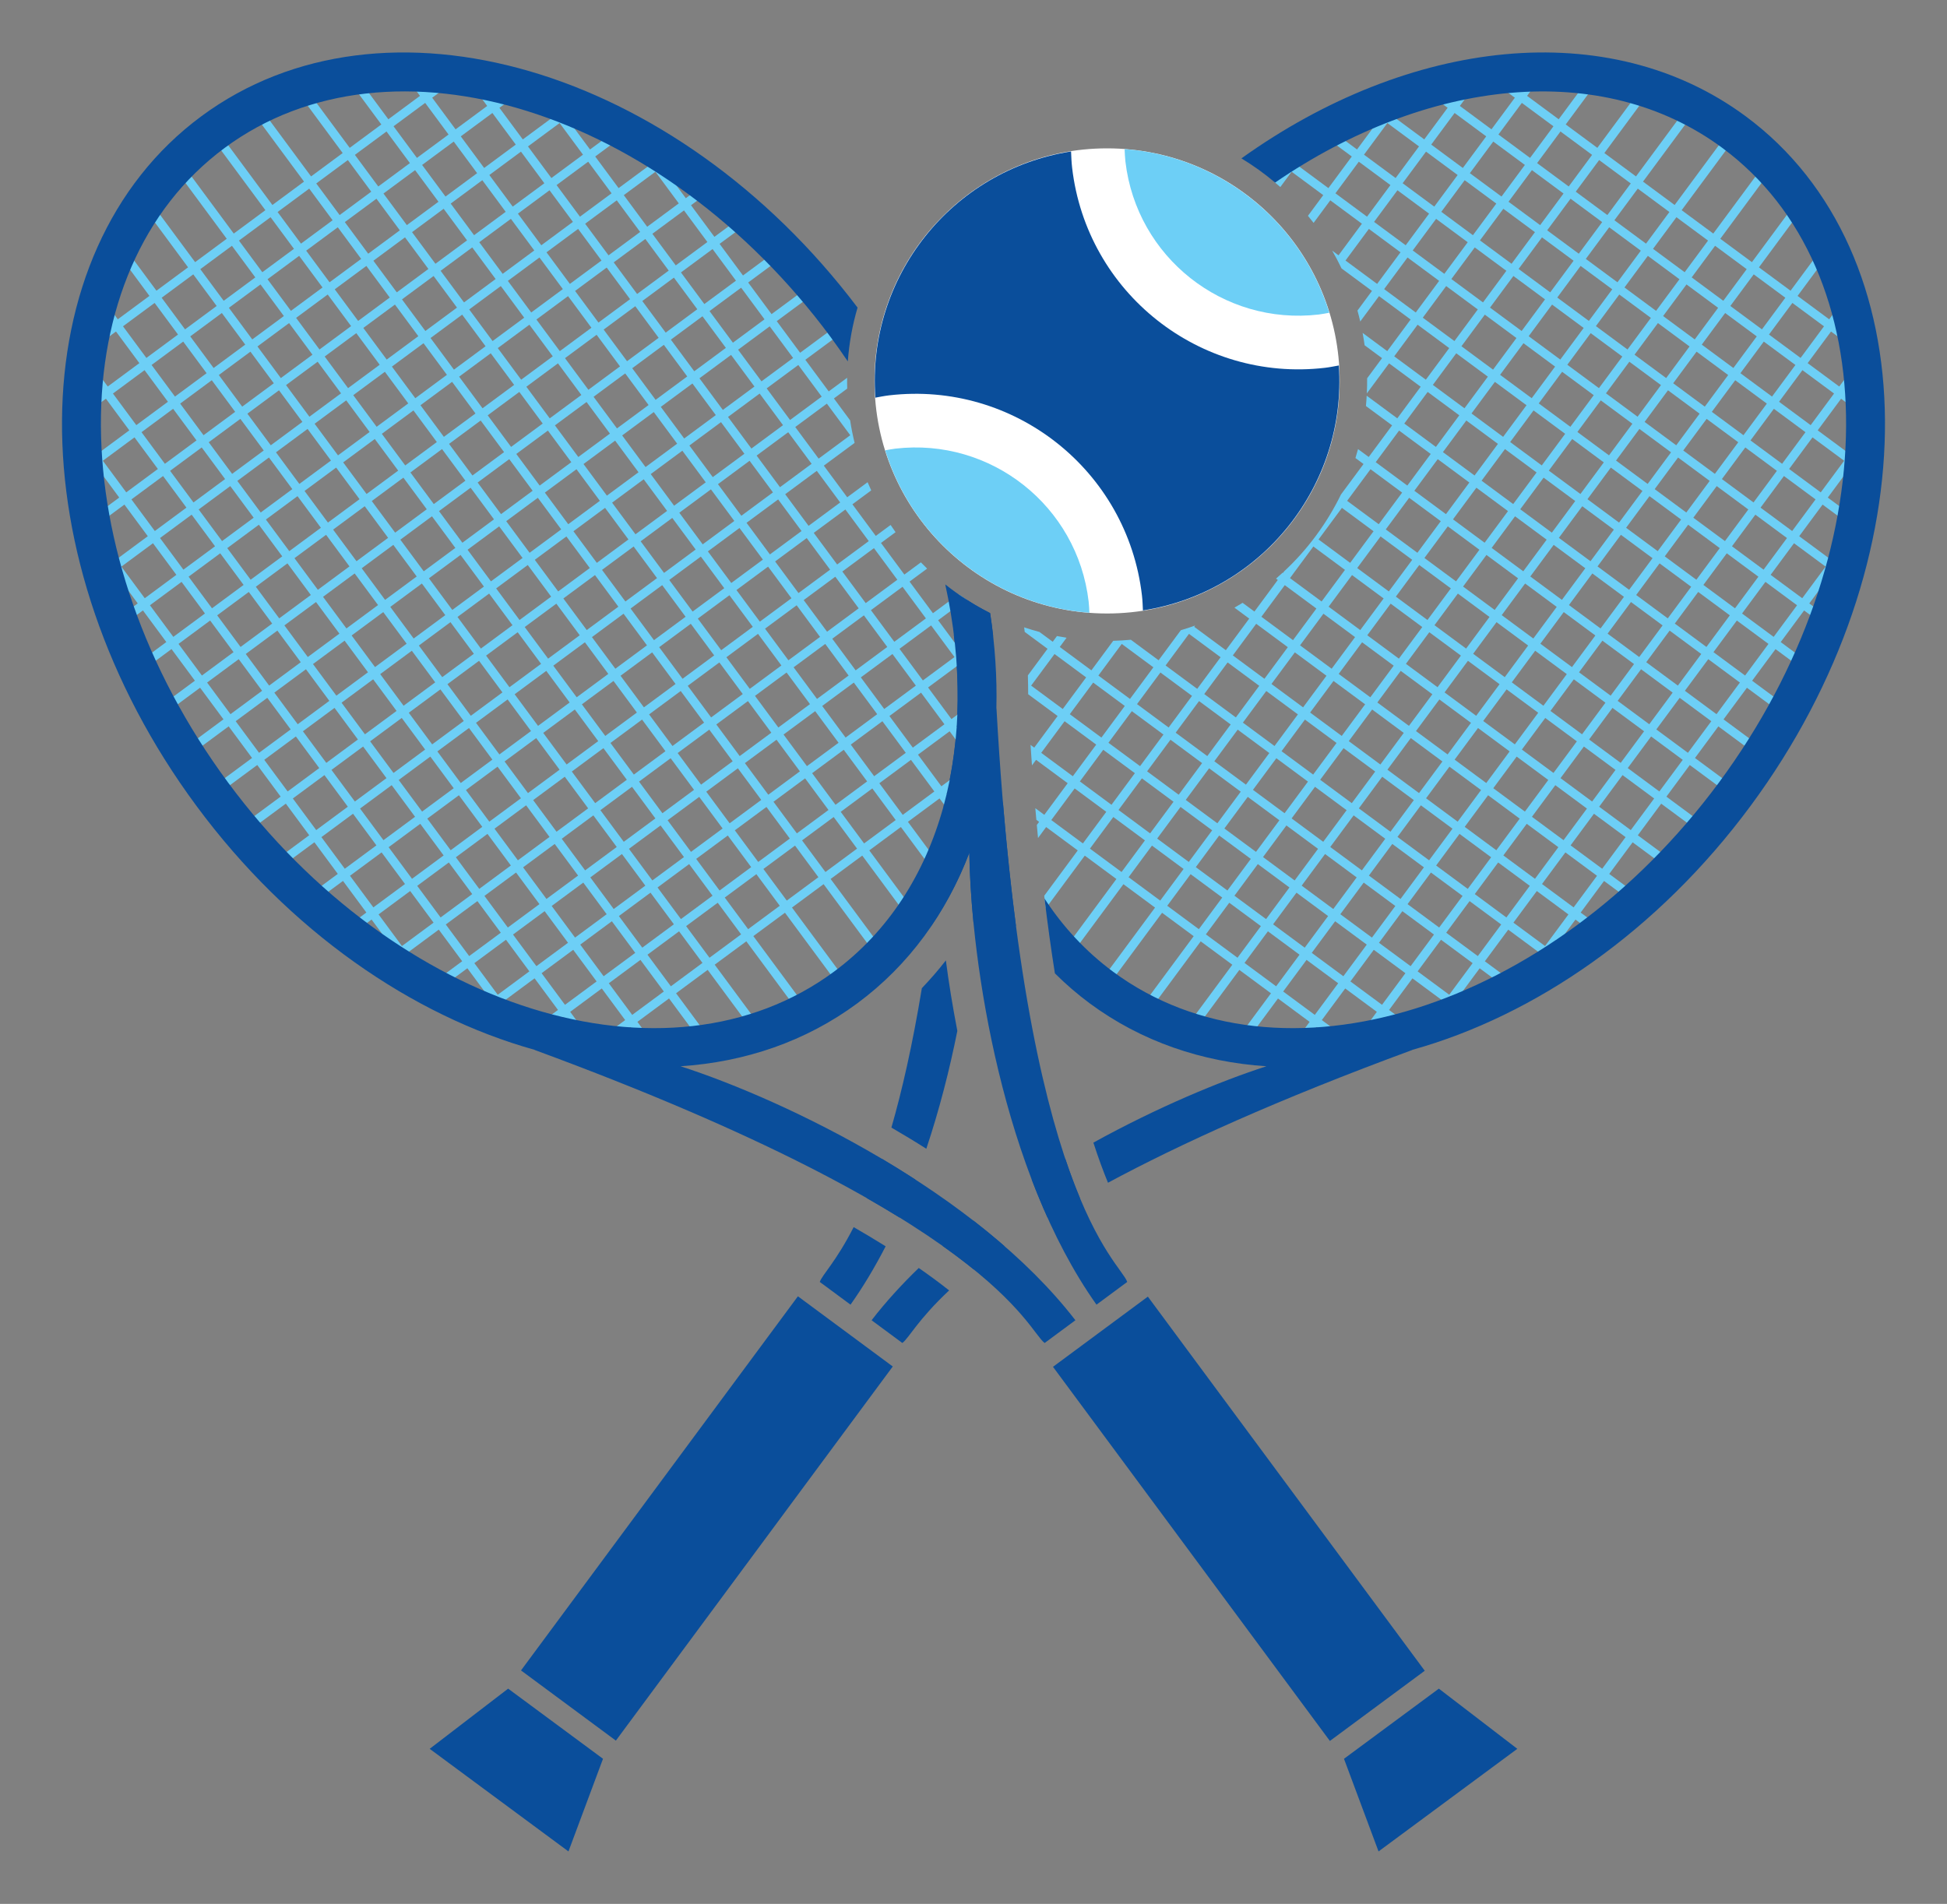 <?xml version="1.0" encoding="utf-8"?>
<!-- Generator: Adobe Illustrator 16.0.0, SVG Export Plug-In . SVG Version: 6.00 Build 0)  -->
<!DOCTYPE svg PUBLIC "-//W3C//DTD SVG 1.1//EN" "http://www.w3.org/Graphics/SVG/1.1/DTD/svg11.dtd">
<svg version="1.1" id="Calque_1" xmlns="http://www.w3.org/2000/svg" xmlns:xlink="http://www.w3.org/1999/xlink" x="0px" y="0px"
	 width="306.757px" height="299.991px" viewBox="0 0 306.757 299.991" enable-background="new 0 0 306.757 299.991"
	 xml:space="preserve">
<rect x="0" y="0" width="306.757" height="299.991" fill="#808080" stroke="none"/>
<g>
	<g>
		<path fill="#6DCFF6" d="M295.614,68.066l-1.107-0.818l-3.139,4.245l-4.981-3.685l3.683-4.98l4.015,2.968l0.818-1.107l-4.014-2.968
			l3.411-4.614l-1.107-0.818l-3.411,4.614l-4.981-3.684l3.686-4.983l5.535,4.093l0.818-1.107l-5.535-4.093l2.796-3.781l-1.107-0.818
			l-2.796,3.781l-4.982-3.685l6.139-8.303l-1.107-0.818l-6.139,8.303l-4.981-3.684l7.981-10.794l-1.107-0.818l-7.98,10.794
			l-4.982-3.684l7.98-10.794l-1.107-0.818l-7.98,10.793l-4.981-3.684l7.981-10.793l-1.107-0.818l-7.98,10.793l-4.982-3.685
			l7.98-10.793l-1.107-0.818l-7.98,10.793l-4.982-3.684l7.98-10.793l-1.107-0.818l-7.98,10.793l-4.982-3.685l6.141-8.303
			l-1.107-0.818l-6.14,8.303l-4.981-3.685l2.455-3.32l-1.107-0.818l-2.455,3.32l-5.535-4.093l-0.818,1.107l5.535,4.093l-3.686,4.982
			l-4.98-3.684l3.07-4.152l-1.107-0.818l-3.07,4.152l-4.566-3.377l-0.818,1.107l4.566,3.377l-3.684,4.98l-4.982-3.684l1.979-2.675
			l-1.107-0.818l-1.979,2.675l-2.352-1.739l-0.818,1.107l2.352,1.739l-3.684,4.982l-5.536-4.094l-0.409,0.554l-0.554-0.409
			l-4.093,5.535l-2.353-1.739l-0.818,1.107l2.353,1.739l-1.723,2.329c0.354,0.295,0.703,0.594,1.047,0.9l1.783-2.411l4.98,3.684
			l-2.41,3.261c0.302,0.366,0.602,0.735,0.891,1.112l2.627-3.554l4.982,3.684l-3.684,4.981l-1.001-0.74
			c0.528,0.912,1.019,1.849,1.478,2.805l4.793,3.545l-2.287,3.094c0.16,0.568,0.303,1.145,0.438,1.725l2.957-4l4.982,3.685
			l-3.684,4.982l-3.881-2.87c0.12,0.643,0.225,1.291,0.314,1.945l2.748,2.031l-2.35,3.178c0.01,0.798-0.011,1.591-0.048,2.381
			l3.505-4.739l4.98,3.684l-3.684,4.981l-4.824-3.567c-0.029,0.544-0.066,1.087-0.118,1.626l4.124,3.049l-3.684,4.982l-1.684-1.244
			c-0.129,0.473-0.265,0.942-0.41,1.408l1.275,0.943l-3.556,4.807c-2.216,4.55-5.249,8.653-8.942,12.095l-0.19,0.257l-0.052-0.039
			c-0.346,0.317-0.691,0.635-1.047,0.939l0.279,0.207l-3.684,4.982l-1.859-1.375c-0.426,0.26-0.852,0.518-1.286,0.762l2.327,1.721
			l-3.684,4.981l-4.982-3.684l0.15-0.202c-0.742,0.266-1.494,0.512-2.258,0.737l-3.502,4.735l-4.373-3.233
			c-0.931,0.085-1.857,0.145-2.777,0.167l-3.441,4.653l-4.982-3.684l1.076-1.455c-0.509-0.08-1.016-0.165-1.519-0.264l-0.665,0.899
			l-2.092-1.546c-0.813-0.22-1.619-0.458-2.414-0.727c0.031,0.24,0.064,0.48,0.09,0.721l3.598,2.659l-3.1,4.191
			c0.035,0.992,0.045,1.981,0.047,2.97l4.639,3.431l-3.684,4.982l-0.582-0.43c0.072,1.086,0.146,2.162,0.225,3.23l0.646-0.875
			l4.982,3.684l-3.684,4.982l-1.416-1.047c0.053,0.616,0.108,1.223,0.163,1.832l0.435,0.321l-0.363,0.489
			c0.064,0.689,0.127,1.378,0.191,2.059l1.279-1.729l4.98,3.683l-5.283,7.145c0.08,0.669,0.164,1.326,0.246,1.985l6.145-8.311
			l4.982,3.684l-7.982,10.794l1.107,0.818l7.982-10.794l4.981,3.685l-7.981,10.793l1.107,0.818l7.98-10.793l4.982,3.684
			l-7.98,10.793l1.107,0.818l7.98-10.792l4.981,3.683l-7.981,10.793l1.107,0.818l7.98-10.793l4.982,3.684l-5.979,8.086l1.107,0.818
			l5.979-8.086l4.982,3.686l-3.523,4.764l1.107,0.818l3.523-4.764l5.535,4.094l0.409-0.555l0.554,0.41l4.094-5.537l4.012,2.969
			l0.818-1.107l-4.012-2.967l3.684-4.982l4.982,3.684l-2.5,3.379l1.107,0.818l2.5-3.379l2.075,1.535l0.818-1.107l-2.075-1.535
			l3.684-4.982l5.535,4.094l0.818-1.107l-5.535-4.093l3.684-4.981l4.982,3.684l-2.432,3.289l1.107,0.818l2.432-3.289l1.799,1.33
			l0.818-1.107l-1.799-1.33l3.684-4.982l3.736,2.763l0.818-1.107l-3.736-2.763l3.684-4.98l5.12,3.785l0.818-1.107l-5.12-3.785
			l3.686-4.982l5.857,4.331l0.818-1.107l-5.857-4.331l3.683-4.981l6.874,5.083l0.818-1.107l-6.873-5.082l3.684-4.982l6.873,5.083
			l0.818-1.107l-6.873-5.083l3.684-4.981l6.874,5.083l0.818-1.107l-6.874-5.083l3.684-4.981l5.858,4.331l0.818-1.107l-5.857-4.331
			l3.685-4.982l5.396,3.991l0.818-1.107l-5.396-3.991l3.684-4.982l2.906,2.149l0.818-1.107l-2.906-2.148l3.684-4.981l1.522,1.125
			l0.818-1.107l-1.522-1.125l4.094-5.536l-0.553-0.409l0.408-0.554l-5.535-4.093l3.684-4.981l2.076,1.535l0.818-1.107l-2.076-1.535
			L295.614,68.066z M288.961,62.008l-3.683,4.981l-4.981-3.684l3.684-4.98L288.961,62.008z M226.264,34.482l4.981,3.685
			l-3.685,4.981l-4.981-3.684L226.264,34.482z M221.473,38.646l-4.982-3.684l3.684-4.982l4.982,3.684L221.473,38.646z
			 M196.59,125.562l4.982,3.684l-3.684,4.981l-4.982-3.684L196.59,125.562z M191.799,129.724l-4.982-3.684l3.685-4.981l4.981,3.684
			L191.799,129.724z M208,122.867l3.685-4.981l4.981,3.684l-3.684,4.981L208,122.867z M212.165,127.658l-3.684,4.982l-4.982-3.684
			l3.684-4.982L212.165,127.658z M212.504,116.778l3.683-4.981l4.981,3.684l-3.684,4.981L212.504,116.778z M236.602,96.925
			l3.684-4.982l4.982,3.684l-3.685,4.982L236.602,96.925z M240.764,101.716l-3.684,4.981l-4.98-3.684l3.684-4.981L240.764,101.716z
			 M241.104,90.835l3.684-4.981l4.982,3.684l-3.684,4.981L241.104,90.835z M245.607,84.747l3.685-4.981l4.98,3.684l-3.684,4.981
			L245.607,84.747z M247.417,67.248l-4.982-3.684l3.684-4.982l4.982,3.684L247.417,67.248z M252.208,63.083l4.98,3.684l-3.684,4.982
			l-4.98-3.684L252.208,63.083z M247.705,69.173l4.981,3.684l-3.684,4.981l-4.982-3.684L247.705,69.173z M250.11,78.658l3.684-4.982
			l4.981,3.684l-3.685,4.982L250.11,78.658z M254.612,72.568l3.684-4.981l4.982,3.684l-3.684,4.981L254.612,72.568z M259.114,66.479
			l3.685-4.981l4.981,3.684l-3.684,4.981L259.114,66.479z M258.007,65.661l-4.981-3.684l3.684-4.982l4.982,3.684L258.007,65.661z
			 M251.918,61.158l-4.982-3.684l3.685-4.981l4.981,3.684L251.918,61.158z M245.83,56.656l-4.981-3.684l3.684-4.982l4.981,3.684
			L245.83,56.656z M245.01,57.763l-3.684,4.981l-4.981-3.684l3.684-4.981L245.01,57.763z M241.616,64.67l4.981,3.684l-3.685,4.982
			l-4.98-3.684L241.616,64.67z M243.202,75.262l4.982,3.684l-3.684,4.981l-4.982-3.684L243.202,75.262z M243.681,85.035
			l-3.685,4.982l-4.98-3.684l3.684-4.982L243.681,85.035z M239.178,91.125l-3.684,4.981l-4.982-3.684l3.685-4.981L239.178,91.125z
			 M234.676,97.213l-3.684,4.981l-4.982-3.684l3.684-4.981L234.676,97.213z M230.174,103.302l-3.684,4.98l-4.982-3.684l3.684-4.98
			L230.174,103.302z M225.672,109.39l-3.686,4.982l-4.98-3.684l3.684-4.982L225.672,109.39z M222.276,116.298l4.982,3.685
			l-3.684,4.981l-4.982-3.684L222.276,116.298z M223.094,115.192l3.685-4.982l4.981,3.684l-3.684,4.982L223.094,115.192z
			 M227.598,109.102l3.683-4.981l4.981,3.684l-3.684,4.981L227.598,109.102z M237.37,108.624l4.982,3.684l-3.684,4.981l-4.982-3.684
			L237.37,108.624z M238.188,107.516l3.684-4.981l4.982,3.684l-3.684,4.982L238.188,107.516z M242.69,101.427l3.685-4.982
			l4.981,3.685l-3.684,4.981L242.69,101.427z M247.194,95.338l3.684-4.982l4.982,3.685l-3.685,4.981L247.194,95.338z
			 M251.696,89.249l3.684-4.981l4.982,3.684l-3.684,4.982L251.696,89.249z M256.198,83.16l3.685-4.982l4.982,3.685l-3.685,4.981
			L256.198,83.16z M260.702,77.07l3.684-4.981l4.982,3.685l-3.684,4.981L260.702,77.07z M265.204,70.982L268.887,66l4.982,3.684
			l-3.684,4.982L265.204,70.982z M268.598,64.074l-4.98-3.684l3.684-4.981l4.98,3.683L268.598,64.074z M262.51,59.572l-4.982-3.684
			l3.684-4.982l4.982,3.684L262.51,59.572z M256.42,55.069l-4.98-3.684l3.684-4.981l4.98,3.684L256.42,55.069z M250.333,50.567
			l-4.982-3.685l3.684-4.981l4.982,3.685L250.333,50.567z M244.243,46.064l-4.982-3.684l3.684-4.982l4.982,3.685L244.243,46.064z
			 M243.424,47.171l-3.684,4.982l-4.982-3.685l3.684-4.981L243.424,47.171z M233.651,47.651l-4.982-3.685l3.684-4.981l4.982,3.684
			L233.651,47.651z M233.94,49.577l4.982,3.684l-3.685,4.981l-4.981-3.684L233.94,49.577z M235.526,60.167l4.982,3.685l-3.684,4.981
			l-4.982-3.684L235.526,60.167z M237.113,70.76l4.981,3.684l-3.684,4.981l-4.981-3.684L237.113,70.76z M237.592,80.533
			l-3.684,4.982l-4.982-3.684l3.684-4.982L237.592,80.533z M233.09,86.622l-3.685,4.982l-4.981-3.684l3.684-4.982L233.09,86.622z
			 M228.586,92.711l-3.684,4.981l-4.98-3.684l3.684-4.982L228.586,92.711z M224.084,98.8l-3.684,4.98l-4.98-3.684l3.683-4.98
			L224.084,98.8z M219.583,104.888l-3.684,4.982l-4.982-3.684l3.685-4.982L219.583,104.888z M215.081,110.978l-3.684,4.981
			l-4.982-3.685l3.684-4.98L215.081,110.978z M210.579,117.066l-3.685,4.982l-4.981-3.684l3.684-4.982L210.579,117.066z
			 M206.075,123.156l-3.684,4.982l-4.982-3.684l3.686-4.982L206.075,123.156z M202.68,130.064l4.981,3.684l-3.685,4.981l-4.98-3.684
			L202.68,130.064z M208.768,134.566l4.982,3.684l-3.684,4.982l-4.982-3.684L208.768,134.566z M209.587,133.458l3.685-4.981
			l4.98,3.684l-3.684,4.981L209.587,133.458z M214.09,127.37l3.684-4.982l4.982,3.684l-3.685,4.982L214.09,127.37z M223.864,126.89
			l4.981,3.684l-3.685,4.982l-4.982-3.684L223.864,126.89z M224.682,125.783l3.683-4.981l4.982,3.685l-3.683,4.98L224.682,125.783z
			 M229.184,119.694l3.684-4.982l4.982,3.685l-3.684,4.982L229.184,119.694z M238.958,119.214l4.981,3.684l-3.685,4.982
			l-4.981-3.684L238.958,119.214z M239.776,118.107l3.684-4.98l4.981,3.684l-3.683,4.98L239.776,118.107z M244.278,112.019
			l3.684-4.982l4.982,3.685l-3.684,4.981L244.278,112.019z M248.78,105.93l3.684-4.981l4.982,3.684l-3.684,4.981L248.78,105.93z
			 M253.283,99.841l3.685-4.982l4.98,3.684l-3.684,4.982L253.283,99.841z M257.786,93.751l3.684-4.982l4.981,3.684l-3.685,4.982
			L257.786,93.751z M262.288,87.663l3.684-4.982l4.982,3.684l-3.684,4.982L262.288,87.663z M266.791,81.574l3.684-4.982l4.981,3.684
			l-3.684,4.981L266.791,81.574z M271.293,75.484l3.684-4.981l4.98,3.683l-3.684,4.982L271.293,75.484z M274.688,68.576
			l-4.982-3.684l3.684-4.981l4.982,3.685L274.688,68.576z M274.208,58.803l3.684-4.981l4.982,3.685l-3.684,4.981L274.208,58.803z
			 M273.1,57.985l-4.98-3.684l3.684-4.981l4.98,3.684L273.1,57.985z M267.012,53.482l-4.982-3.684l3.684-4.98l4.982,3.684
			L267.012,53.482z M260.922,48.98l-4.98-3.684l3.684-4.981l4.98,3.684L260.922,48.98z M254.834,44.478l-4.982-3.684l3.684-4.982
			l4.982,3.685L254.834,44.478z M248.745,39.975l-4.981-3.684l3.683-4.981l4.982,3.684L248.745,39.975z M242.656,35.472
			l-4.981-3.684l3.684-4.981l4.981,3.685L242.656,35.472z M241.836,36.58l-3.684,4.982l-4.981-3.685l3.685-4.981L241.836,36.58z
			 M232.065,37.059l-4.982-3.684l3.684-4.982l4.982,3.685L232.065,37.059z M227.85,45.074l4.982,3.684l-3.684,4.982l-4.982-3.684
			L227.85,45.074z M229.437,55.666l4.981,3.684l-3.684,4.982l-4.982-3.684L229.437,55.666z M231.024,66.257l4.982,3.684
			l-3.684,4.982l-4.982-3.684L231.024,66.257z M231.503,76.031l-3.685,4.981l-4.981-3.684l3.685-4.982L231.503,76.031z M227,82.12
			l-3.684,4.981l-4.982-3.684l3.684-4.982L227,82.12z M222.499,88.208l-3.684,4.982l-4.982-3.685l3.684-4.981L222.499,88.208z
			 M217.996,94.297l-3.683,4.981l-4.982-3.684l3.684-4.981L217.996,94.297z M213.495,100.386l-3.686,4.982l-4.982-3.684l3.686-4.983
			L213.495,100.386z M208.991,106.476l-3.684,4.98l-4.982-3.684l3.684-4.981L208.991,106.476z M204.489,112.564l-3.684,4.982
			l-4.982-3.684l3.684-4.982L204.489,112.564z M199.987,118.654l-3.685,4.981l-4.981-3.684l3.684-4.982L199.987,118.654z
			 M190.213,119.133l-4.982-3.685l3.684-4.982l4.982,3.685L190.213,119.133z M189.394,120.24l-3.684,4.982l-4.981-3.684l3.684-4.982
			L189.394,120.24z M179.622,120.719l-4.982-3.683l3.684-4.982l4.982,3.684L179.622,120.719z M178.803,121.827l-3.685,4.982
			l-4.981-3.684l3.684-4.982L178.803,121.827z M179.91,122.645l4.981,3.685l-3.684,4.981l-4.982-3.684L179.91,122.645z
			 M185.999,127.148l4.982,3.684l-3.684,4.982l-4.982-3.684L185.999,127.148z M192.088,131.65l4.982,3.684l-3.685,4.982
			l-4.981-3.684L192.088,131.65z M198.178,136.153l4.98,3.684l-3.684,4.982l-4.982-3.684L198.178,136.153z M204.266,140.655
			l4.982,3.685l-3.685,4.982l-4.981-3.684L204.266,140.655z M210.356,145.158l4.981,3.683l-3.685,4.982l-4.981-3.683
			L210.356,145.158z M211.174,144.05l3.684-4.982l4.982,3.685l-3.684,4.981L211.174,144.05z M215.676,137.961l3.684-4.982
			l4.982,3.685l-3.684,4.981L215.676,137.961z M225.45,137.482l4.982,3.684l-3.684,4.982l-4.982-3.685L225.45,137.482z
			 M226.268,136.375l3.684-4.982l4.982,3.684l-3.684,4.982L226.268,136.375z M230.771,130.285l3.683-4.98l4.982,3.684l-3.684,4.981
			L230.771,130.285z M240.543,129.806l4.982,3.684l-3.684,4.981l-4.982-3.684L240.543,129.806z M241.362,128.699l3.684-4.982
			l4.982,3.685l-3.684,4.982L241.362,128.699z M245.865,122.61l3.683-4.981l4.982,3.684l-3.684,4.981L245.865,122.61z
			 M250.367,116.521l3.684-4.981l4.981,3.684l-3.684,4.981L250.367,116.521z M254.87,110.432l3.684-4.981l4.981,3.684l-3.685,4.982
			L254.87,110.432z M259.372,104.343l3.684-4.982l4.982,3.684l-3.684,4.982L259.372,104.343z M263.874,98.253l3.684-4.981
			l4.982,3.684l-3.684,4.982L263.874,98.253z M268.376,92.165l3.685-4.982l4.981,3.685l-3.685,4.982L268.376,92.165z
			 M272.879,86.076l3.684-4.982l4.982,3.684l-3.684,4.982L272.879,86.076z M277.381,79.986l3.684-4.981l4.982,3.684l-3.684,4.982
			L277.381,79.986z M280.777,73.079l-4.981-3.684l3.684-4.981l4.98,3.684L280.777,73.079z M282.395,47.732l4.982,3.684l-3.686,4.983
			l-4.982-3.685L282.395,47.732z M276.305,43.23l4.982,3.684l-3.686,4.982l-4.98-3.684L276.305,43.23z M270.217,38.727l4.981,3.684
			l-3.685,4.983l-4.982-3.684L270.217,38.727z M264.127,34.225l4.982,3.684l-3.685,4.983l-4.981-3.684L264.127,34.225z
			 M258.04,29.722l4.981,3.684l-3.685,4.983l-4.982-3.684L258.04,29.722z M251.95,25.22l4.982,3.684l-3.686,4.982l-4.981-3.684
			L251.95,25.22z M245.86,20.717l4.982,3.684l-3.684,4.983l-4.982-3.685L245.86,20.717z M239.772,16.214l4.98,3.684l-3.684,4.983
			l-4.982-3.685L239.772,16.214z M235.268,22.304l4.982,3.685l-3.684,4.981l-4.982-3.684L235.268,22.304z M229.179,17.802
			l4.981,3.684l-3.684,4.981l-4.981-3.684L229.179,17.802z M224.676,23.891l4.982,3.684l-3.684,4.981l-4.982-3.684L224.676,23.891z
			 M218.588,19.388l4.981,3.684l-3.685,4.982l-4.98-3.684L218.588,19.388z M209.294,29.641l-4.981-3.685l3.684-4.981l4.982,3.684
			L209.294,29.641z M210.402,30.459l3.684-4.981l4.981,3.684l-3.684,4.981L210.402,30.459z M216.97,44.734l-4.981-3.684l3.684-4.981
			l4.981,3.685L216.97,44.734z M218.077,45.553l3.684-4.981l4.982,3.684l-3.684,4.981L218.077,45.553z M219.665,56.145l3.684-4.982
			l4.982,3.685l-3.685,4.981L219.665,56.145z M224.934,61.755l4.982,3.684l-3.684,4.981l-4.982-3.684L224.934,61.755z
			 M220.432,67.843l4.982,3.685l-3.684,4.981l-4.982-3.684L220.432,67.843z M215.93,73.933l4.981,3.684l-3.685,4.982l-4.981-3.684
			L215.93,73.933z M211.426,80.022l4.982,3.685l-3.684,4.981l-4.982-3.685L211.426,80.022z M206.924,86.111l4.982,3.684
			l-3.684,4.981l-4.982-3.684L206.924,86.111z M202.422,92.199l4.982,3.685l-3.685,4.982l-4.981-3.684L202.422,92.199z
			 M197.919,98.289l4.981,3.685l-3.683,4.981l-4.981-3.684L197.919,98.289z M193.417,104.377l4.981,3.685l-3.684,4.981l-4.982-3.684
			L193.417,104.377z M187.329,99.875l4.982,3.684l-3.685,4.981l-4.981-3.684L187.329,99.875z M182.827,105.964l4.98,3.684
			l-3.684,4.982l-4.981-3.684L182.827,105.964z M176.737,101.462l4.982,3.684l-3.684,4.982l-4.982-3.684L176.737,101.462z
			 M172.234,107.551l4.982,3.685l-3.684,4.981l-4.982-3.685L172.234,107.551z M162.461,108.031l3.684-4.981l4.982,3.684
			l-3.684,4.981L162.461,108.031z M164.047,118.623l3.684-4.982l4.982,3.685l-3.684,4.982L164.047,118.623z M170.616,132.898
			l-4.98-3.684l3.684-4.981l4.98,3.683L170.616,132.898z M176.706,137.4l-4.982-3.684l3.684-4.981l4.982,3.684L176.706,137.4z
			 M182.795,141.903l-4.982-3.685l3.684-4.98l4.982,3.684L182.795,141.903z M188.883,146.406l-4.981-3.685l3.684-4.981l4.981,3.684
			L188.883,146.406z M194.973,150.907l-4.982-3.683l3.684-4.982l4.982,3.684L194.973,150.907z M201.061,155.409l-4.981-3.683
			l3.685-4.981l4.98,3.684L201.061,155.409z M207.151,159.913l-4.982-3.684l3.684-4.982l4.982,3.683L207.151,159.913z
			 M213.241,164.415l-4.982-3.684l3.684-4.982l4.982,3.684L213.241,164.415z M217.743,158.325l-4.982-3.684l3.684-4.982l4.982,3.683
			L217.743,158.325z M222.245,152.237l-4.981-3.685l3.685-4.981l4.981,3.684L222.245,152.237z M228.334,156.739l-4.982-3.684
			l3.684-4.982l4.982,3.684L228.334,156.739z M232.836,150.649l-4.981-3.683l3.684-4.982l4.981,3.685L232.836,150.649z
			 M237.339,144.561l-4.981-3.684l3.684-4.982l4.982,3.684L237.339,144.561z M243.428,149.063l-4.982-3.684l3.685-4.982l4.981,3.685
			L243.428,149.063z M247.931,142.974l-4.981-3.684l3.683-4.981l4.981,3.684L247.931,142.974z M252.433,136.885l-4.981-3.684
			l3.684-4.982l4.982,3.684L252.433,136.885z M256.936,130.796l-4.982-3.685l3.684-4.981l4.982,3.685L256.936,130.796z
			 M261.438,124.708l-4.982-3.684l3.684-4.981l4.982,3.684L261.438,124.708z M265.94,118.619l-4.982-3.684l3.684-4.982l4.982,3.685
			L265.94,118.619z M270.442,112.53l-4.981-3.685l3.685-4.981l4.981,3.684L270.442,112.53z M274.946,106.441l-4.982-3.685
			l3.684-4.981l4.982,3.684L274.946,106.441z M279.448,100.351l-4.982-3.684l3.684-4.982l4.982,3.684L279.448,100.351z
			 M283.95,94.261l-4.981-3.684l3.684-4.981l4.981,3.684L283.95,94.261z M292.137,83.191l-3.685,4.982l-4.981-3.685l3.684-4.981
			L292.137,83.191z M286.866,77.581l-4.982-3.684l3.684-4.981l4.982,3.684L286.866,77.581z"/>
		<polygon fill="#0A4E9B" points="89.563,291.725 67.698,275.557 80.06,266.075 95.006,277.127 		"/>
		
			<rect x="102.182" y="202.56" transform="matrix(0.804 0.595 -0.595 0.804 164.082 -19.403)" fill="#0A4E9B" width="18.589" height="73.321"/>
		<path fill="#0A4E9B" d="M144.209,185.856c-1.752-1.135-3.517-2.232-5.287-3.281c-0.788,2.352-1.568,4.418-2.324,6.227
			c1.83,1.045,3.536,2.057,5.123,3.039C142.604,189.881,143.436,187.885,144.209,185.856z"/>
		<path fill="#0A4E9B" d="M145.241,155.706c-1.48,8.984-3.131,16.182-4.797,21.965c1.836,1.068,3.672,2.17,5.5,3.336
			c2.063-6.164,3.668-12.477,4.889-18.572c-0.742-3.844-1.352-7.588-1.809-11.111C147.846,152.862,146.568,154.307,145.241,155.706z
			"/>
		<path fill="#0A4E9B" d="M158.229,196.329c-1.57-1.367-3.188-2.699-4.851-3.986c-1.662,1.287-3.28,2.619-4.851,3.986
			c1.828,1.297,3.436,2.518,4.851,3.664C154.793,198.846,156.401,197.625,158.229,196.329z"/>
		<path fill="#0A4E9B" d="M156.468,100.113c-0.13-1.164-0.292-2.334-0.47-3.506c-1.65-0.833-3.236-1.776-4.754-2.819
			c-0.389,2.118-0.721,4.23-0.956,6.325c1.151,9.41,0.626,18.471-1.575,26.646c-0.59,7.047-1.275,13.429-2.034,19.195
			c2.435-3.57,4.466-7.441,6.04-11.584c0.049,3.217,0.26,6.951,0.659,11.027c0.399-4.076,0.61-7.811,0.659-11.027
			c1.574,4.143,3.605,8.014,6.04,11.584c-0.759-5.767-1.444-12.148-2.034-19.195C155.842,118.583,155.317,109.523,156.468,100.113z"
			/>
		<path fill="#0A4E9B" d="M144.754,199.792c-2.713,2.625-5.221,5.371-7.431,8.236c2.214,1.637,4.843,3.582,4.843,3.582
			c1.027-0.746,2.396-3.615,7.372-8.283C148.144,202.223,146.561,201.045,144.754,199.792z"/>
		<path fill="#0A4E9B" d="M134.497,193.354c-2.799,5.486-4.945,7.492-5.338,8.637c0,0,2.63,1.945,4.844,3.582
			c2.025-2.859,3.862-5.953,5.535-9.197C137.928,195.372,136.258,194.366,134.497,193.354z"/>
		<path fill="#0A4E9B" d="M162.547,185.856c0.773,2.029,1.605,4.025,2.488,5.984c1.587-0.982,3.293-1.994,5.123-3.039
			c-0.756-1.809-1.536-3.875-2.324-6.227C166.064,183.624,164.299,184.721,162.547,185.856z"/>
		<path fill="#0A4E9B" d="M275.035,18.317C253.43,2.341,222.01,6.037,195.59,24.956c1.869,1.13,3.643,2.403,5.307,3.812
			c23.863-16.375,51.482-19.496,70.454-5.469c26.215,19.384,25.981,64.154-0.525,100.002c-26.507,35.847-69.245,49.19-95.46,29.806
			c-4.322-3.197-7.912-7.096-10.797-11.521c0.496,4.112,1.039,8.046,1.633,11.782c1.697,1.689,3.52,3.27,5.48,4.721
			c8.15,6.025,17.697,9.252,27.848,9.92c-7.322,2.365-17.186,6.469-27.264,12.031c0.781,2.41,1.553,4.498,2.301,6.32
			c11.303-6.084,26.742-13.111,47.958-20.924c-0.003-0.004-0.001-0.01-0.004-0.016c19.304-5.389,38.667-18.664,53.286-38.437
			C304.348,88.388,304,39.735,275.035,18.317z"/>
	</g>
	<g>
		<path fill="#6DCFF6" d="M153.907,112.055l-0.818-1.107l-3.183,2.354l-3.685-4.981l4.982-3.684l2.158,2.919l1.107-0.818
			l-2.159-2.919l1.892-1.399l-0.818-1.107l-1.893,1.399l-3.684-4.982l4.424-3.271c-0.408-0.265-0.807-0.542-1.207-0.82l-4.035,2.984
			l-3.684-4.983l2.767-2.046c-0.335-0.32-0.659-0.653-0.982-0.985l-2.603,1.924l-3.685-4.981l2.298-1.698
			c-0.268-0.373-0.525-0.754-0.779-1.137l-2.338,1.728L134.3,79.46l2.964-2.191c-0.197-0.426-0.387-0.856-0.57-1.291l-3.213,2.376
			l-3.684-4.983l4.85-3.585c-0.284-1.162-0.521-2.345-0.705-3.547l-2.557-3.459l2.098-1.552c-0.018-0.569-0.021-1.136-0.015-1.701
			l-2.901,2.146l-3.684-4.982l7.518-5.559l-0.818-1.107l-7.519,5.559l-3.685-4.982l7.982-5.901l-0.818-1.107l-7.982,5.902
			l-3.684-4.982l6.41-4.74l-0.818-1.107l-6.41,4.741l-3.684-4.982l5.58-4.126l-0.818-1.107l-5.58,4.126l-3.686-4.981l3.92-2.898
			l-0.818-1.107l-3.92,2.898l-3.684-4.981l2.353-1.739l-0.818-1.107l-2.353,1.739l-4.093-5.535l-0.554,0.409l-0.409-0.554
			l-5.535,4.094l-3.685-4.982l2.353-1.739l-0.818-1.107l-2.353,1.739l-1.978-2.675l-1.107,0.818l1.978,2.675l-4.981,3.684
			l-3.684-4.98l4.566-3.377L82.433,12.5l-4.566,3.377l-3.07-4.152l-1.107,0.818l3.07,4.152l-4.981,3.684l-3.685-4.982l5.535-4.093
			l-0.818-1.107l-5.535,4.093l-2.456-3.32l-1.107,0.818l2.456,3.32l-4.982,3.685l-6.139-8.303l-1.107,0.818l6.14,8.303l-4.982,3.685
			l-7.98-10.793l-1.107,0.818l7.98,10.793l-4.982,3.684l-7.98-10.793l-1.107,0.818L47.9,28.615l-4.982,3.685l-7.98-10.793
			l-1.107,0.818l7.98,10.793l-4.981,3.684l-7.98-10.793l-1.107,0.818l7.98,10.794l-4.981,3.684L22.758,30.51l-1.107,0.818
			l7.981,10.794l-4.981,3.684l-6.139-8.303l-1.107,0.818l6.14,8.303l-4.983,3.685l-2.796-3.781l-1.107,0.818l2.797,3.781
			l-5.535,4.093l0.818,1.107l5.535-4.093l3.685,4.983l-4.981,3.684l-3.411-4.614l-1.107,0.818l3.411,4.614l-4.014,2.968l0.818,1.107
			l4.015-2.968l3.683,4.98l-4.981,3.685l-3.139-4.245l-1.107,0.818l3.139,4.245l-2.076,1.535l0.818,1.107l2.077-1.535l3.683,4.981
			l-5.535,4.093l0.409,0.554l-0.554,0.409l4.094,5.536l-1.522,1.125l0.818,1.107l1.522-1.125l3.684,4.981l-2.906,2.148l0.818,1.107
			l2.906-2.149l3.685,4.982l-5.397,3.991l0.818,1.107l5.397-3.991l3.684,4.982l-5.857,4.331l0.818,1.107l5.858-4.331l3.684,4.981
			l-6.874,5.083l0.818,1.107l6.874-5.083l3.684,4.981l-6.873,5.083l0.818,1.107l6.874-5.083l3.684,4.982l-6.874,5.082l0.818,1.107
			l6.874-5.083l3.684,4.981l-5.857,4.331l0.818,1.107l5.857-4.331l3.685,4.982l-5.12,3.785l0.818,1.107l5.12-3.785l3.684,4.98
			l-3.736,2.763l0.818,1.107l3.736-2.763l3.685,4.982l-1.8,1.33l0.818,1.107l1.8-1.33l2.432,3.289l1.107-0.818l-2.432-3.289
			l4.981-3.684l3.684,4.981l-5.535,4.093l0.818,1.107l5.535-4.094l3.685,4.982l-2.076,1.535l0.818,1.107l2.076-1.535l2.499,3.379
			l1.107-0.818l-2.499-3.379l4.981-3.684l3.685,4.982l-4.013,2.967l0.818,1.107l4.013-2.969l4.093,5.537l0.554-0.41l0.409,0.555
			l5.535-4.094l3.523,4.764l1.107-0.818l-3.523-4.764l4.982-3.686l5.979,8.086l1.107-0.818l-5.979-8.086l4.982-3.684l7.98,10.793
			l1.107-0.818l-7.981-10.793l4.981-3.683l7.98,10.792l1.107-0.818l-7.98-10.793l4.982-3.684l7.98,10.793l1.107-0.818l-7.981-10.793
			l4.981-3.685l7.982,10.794l1.107-0.818l-7.982-10.794l4.982-3.684l7.98,10.793l1.107-0.818l-7.98-10.794l4.98-3.683l5.979,8.085
			l1.107-0.818l-5.979-8.086l4.982-3.685l3.796,5.134l1.107-0.818L149.137,125l4.982-3.684l0.043,0.058l1.107-0.818l-4.545-6.146
			L153.907,112.055z M148.799,114.121l-4.982,3.684l-3.684-4.982l4.981-3.684L148.799,114.121z M63.555,75.262l3.684,4.981
			l-4.981,3.684l-3.684-4.981L63.555,75.262z M57.755,77.838l-3.685-4.981l4.981-3.684l3.685,4.981L57.755,77.838z M94.032,88.688
			l-3.684-4.981l4.982-3.685l3.684,4.981L94.032,88.688z M99.833,86.111l3.684,4.981l-4.982,3.684l-3.684-4.981L99.833,86.111z
			 M92.925,89.506l-4.982,3.685l-3.684-4.982l4.981-3.684L92.925,89.506z M89.53,82.599l-3.685-4.982l4.982-3.684l3.684,4.982
			L89.53,82.599z M88.422,83.417l-4.982,3.684l-3.684-4.981l4.982-3.685L88.422,83.417z M78.938,81.012l-3.685-4.981l4.982-3.685
			l3.684,4.982L78.938,81.012z M77.831,81.832l-4.981,3.684l-3.685-4.982l4.982-3.684L77.831,81.832z M68.346,79.425l-3.684-4.981
			l4.981-3.684l3.684,4.981L68.346,79.425z M68.058,81.351l3.684,4.982l-4.981,3.684l-3.685-4.982L68.058,81.351z M72.56,87.441
			l3.685,4.981l-4.982,3.684l-3.684-4.981L72.56,87.441z M73.667,86.622l4.981-3.684l3.685,4.982l-4.982,3.684L73.667,86.622z
			 M83.152,89.027l3.684,4.982l-4.981,3.684l-3.684-4.981L83.152,89.027z M87.654,95.117l3.684,4.98l-4.981,3.684l-3.684-4.98
			L87.654,95.117z M88.761,94.297l4.981-3.684l3.684,4.981l-4.981,3.684L88.761,94.297z M98.245,96.702l3.686,4.983l-4.982,3.684
			l-3.685-4.982L98.245,96.702z M102.749,102.792l3.684,4.981l-4.982,3.684l-3.684-4.98L102.749,102.792z M103.856,101.973
			l4.981-3.685l3.683,4.982l-4.981,3.684L103.856,101.973z M103.037,100.866l-3.685-4.982l4.982-3.685l3.684,4.983L103.037,100.866z
			 M100.94,85.292l4.98-3.684l3.684,4.98l-4.981,3.684L100.94,85.292z M100.122,84.185l-3.684-4.981l4.98-3.684l3.684,4.981
			L100.122,84.185z M95.619,78.096l-3.684-4.981l4.981-3.685l3.684,4.982L95.619,78.096z M91.116,72.007l-3.684-4.982l4.982-3.684
			l3.684,4.982L91.116,72.007z M90.009,72.826l-4.982,3.684l-3.684-4.981l4.981-3.685L90.009,72.826z M80.524,70.42l-3.684-4.981
			l4.982-3.684l3.684,4.981L80.524,70.42z M79.417,71.24l-4.982,3.684l-3.684-4.982l4.982-3.684L79.417,71.24z M69.933,68.833
			l-3.685-4.981l4.982-3.685l3.684,4.982L69.933,68.833z M68.826,69.653l-4.981,3.684l-3.685-4.982l4.981-3.684L68.826,69.653z
			 M59.341,67.248l-3.684-4.982l4.981-3.684l3.684,4.982L59.341,67.248z M58.234,68.066l-4.981,3.684l-3.684-4.982l4.981-3.684
			L58.234,68.066z M52.145,72.568l-4.981,3.684L43.48,71.27l4.981-3.684L52.145,72.568z M52.963,73.675l3.685,4.982l-4.981,3.684
			l-3.685-4.982L52.963,73.675z M57.466,79.765l3.684,4.981l-4.981,3.684l-3.684-4.981L57.466,79.765z M61.969,85.854l3.684,4.981
			l-4.981,3.684l-3.684-4.981L61.969,85.854z M66.471,91.943l3.685,4.982l-4.982,3.684l-3.684-4.982L66.471,91.943z M70.974,98.033
			l3.684,4.981l-4.981,3.684l-3.684-4.981L70.974,98.033z M72.082,97.213l4.981-3.684l3.684,4.981l-4.981,3.684L72.082,97.213z
			 M81.565,99.619l3.684,4.98l-4.981,3.684l-3.684-4.98L81.565,99.619z M86.067,105.707l3.685,4.982l-4.981,3.684l-3.685-4.982
			L86.067,105.707z M87.174,104.888l4.981-3.684l3.685,4.982l-4.981,3.684L87.174,104.888z M96.659,107.294l3.684,4.98l-4.982,3.685
			l-3.683-4.981L96.659,107.294z M101.161,113.382l3.684,4.982l-4.981,3.684l-3.685-4.982L101.161,113.382z M102.268,112.564
			l4.982-3.684l3.684,4.982l-4.982,3.684L102.268,112.564z M108.358,108.062l4.981-3.685l3.685,4.982l-4.982,3.684L108.358,108.062z
			 M114.446,103.559l4.982-3.684l3.684,4.981l-4.981,3.684L114.446,103.559z M113.627,102.452l-3.684-4.981l4.982-3.684l3.684,4.981
			L113.627,102.452z M109.125,96.363l-3.684-4.982l4.98-3.684l3.686,4.982L109.125,96.363z M107.028,80.791l4.982-3.685l3.684,4.981
			l-4.982,3.684L107.028,80.791z M106.209,79.683l-3.684-4.982l4.982-3.684L111.192,76L106.209,79.683z M101.708,73.594
			l-3.684-4.982l4.982-3.685l3.684,4.982L101.708,73.594z M97.206,67.504l-3.685-4.981l4.981-3.685l3.685,4.982L97.206,67.504z
			 M92.703,61.416l-3.684-4.982L94,52.75l3.684,4.982L92.703,61.416z M91.595,62.234l-4.981,3.684l-3.684-4.981l4.981-3.684
			L91.595,62.234z M82.111,59.829l-3.684-4.981l4.981-3.685l3.685,4.982L82.111,59.829z M81.004,60.648l-4.982,3.684l-3.684-4.982
			l4.981-3.684L81.004,60.648z M71.519,58.242l-3.684-4.981l4.982-3.684l3.684,4.981L71.519,58.242z M70.412,59.061l-4.981,3.684
			l-3.684-4.981l4.981-3.684L70.412,59.061z M60.927,56.656l-3.684-4.982l4.982-3.684l3.684,4.982L60.927,56.656z M59.821,57.474
			l-4.981,3.684l-3.685-4.981l4.981-3.684L59.821,57.474z M53.732,61.977l-4.982,3.684l-3.684-4.982l4.981-3.684L53.732,61.977z
			 M47.643,66.479l-4.981,3.684l-3.685-4.981l4.981-3.684L47.643,66.479z M41.554,70.982l-4.982,3.684l-3.685-4.982L37.871,66
			L41.554,70.982z M42.373,72.088l3.684,4.981l-4.982,3.685l-3.684-4.981L42.373,72.088z M46.875,78.177l3.685,4.982l-4.982,3.684
			l-3.685-4.981L46.875,78.177z M51.377,84.267l3.684,4.981l-4.981,3.685l-3.685-4.982L51.377,84.267z M55.88,90.356l3.684,4.982
			l-4.982,3.684l-3.684-4.981L55.88,90.356z M60.382,96.445l3.685,4.982l-4.982,3.684l-3.684-4.981L60.382,96.445z M64.885,102.535
			l3.684,4.981l-4.982,3.685l-3.684-4.982L64.885,102.535z M69.387,108.624l3.684,4.981l-4.982,3.684l-3.683-4.981L69.387,108.624z
			 M70.495,107.804l4.981-3.684l3.684,4.981l-4.981,3.684L70.495,107.804z M79.978,110.209l3.685,4.982l-4.981,3.684l-3.685-4.982
			L79.978,110.209z M84.481,116.298l3.684,4.982l-4.981,3.684l-3.684-4.981L84.481,116.298z M85.588,115.48l4.981-3.684l3.683,4.981
			l-4.98,3.684L85.588,115.48z M95.072,117.885l3.685,4.981l-4.982,3.684l-3.684-4.981L95.072,117.885z M99.575,123.974l3.684,4.982
			l-4.982,3.684l-3.684-4.982L99.575,123.974z M100.682,123.156l4.98-3.684l3.686,4.982l-4.982,3.684L100.682,123.156z
			 M106.77,118.654l4.982-3.685l3.684,4.982l-4.981,3.684L106.77,118.654z M112.86,114.151l4.982-3.685l3.684,4.982l-4.982,3.685
			L112.86,114.151z M118.95,109.648l4.98-3.684l3.685,4.982l-4.981,3.684L118.95,109.648z M125.038,105.146l4.982-3.684l3.684,4.982
			l-4.982,3.684L125.038,105.146z M124.219,104.039l-3.684-4.982l4.982-3.684l3.684,4.982L124.219,104.039z M119.716,97.95
			l-3.683-4.981l4.982-3.684l3.683,4.98L119.716,97.95z M115.215,91.861l-3.686-4.982l4.982-3.684l3.685,4.982L115.215,91.861z
			 M113.118,76.288l4.982-3.685l3.684,4.981l-4.982,3.684L113.118,76.288z M112.299,75.18l-3.684-4.981l4.982-3.684l3.684,4.981
			L112.299,75.18z M107.797,69.091l-3.685-4.982l4.981-3.684l3.685,4.982L107.797,69.091z M103.293,63.001L99.61,58.02l4.982-3.685
			l3.684,4.982L103.293,63.001z M98.792,56.913l-3.684-4.981l4.982-3.684l3.684,4.981L98.792,56.913z M94.29,50.824l-3.684-4.982
			l4.98-3.684l3.686,4.982L94.29,50.824z M93.182,51.642l-4.981,3.685l-3.685-4.982l4.982-3.685L93.182,51.642z M83.698,49.237
			l-3.684-4.981l4.982-3.684l3.684,4.981L83.698,49.237z M82.59,50.056l-4.981,3.684l-3.684-4.982l4.981-3.684L82.59,50.056z
			 M73.106,47.651l-3.684-4.982l4.982-3.684l3.684,4.981L73.106,47.651z M72,48.469l-4.982,3.685l-3.684-4.982l4.981-3.684
			L72,48.469z M62.514,46.064l-3.684-4.981l4.982-3.685l3.684,4.982L62.514,46.064z M61.407,46.882l-4.981,3.685l-3.684-4.981
			l4.981-3.685L61.407,46.882z M55.318,51.385l-4.981,3.684l-3.684-4.981l4.981-3.684L55.318,51.385z M49.229,55.888l-4.981,3.684
			l-3.684-4.982l4.981-3.684L49.229,55.888z M43.14,60.39l-4.981,3.684l-3.684-4.982l4.981-3.683L43.14,60.39z M37.051,64.892
			l-4.982,3.684l-3.684-4.98l4.982-3.685L37.051,64.892z M35.464,75.484l-4.981,3.684l-3.684-4.982l4.981-3.683L35.464,75.484z
			 M36.283,76.591l3.684,4.982l-4.981,3.683l-3.684-4.981L36.283,76.591z M40.786,82.68l3.684,4.982l-4.981,3.684l-3.684-4.982
			L40.786,82.68z M45.288,88.769l3.685,4.982l-4.981,3.684l-3.685-4.982L45.288,88.769z M49.791,94.859l3.684,4.982l-4.981,3.684
			l-3.684-4.982L49.791,94.859z M54.293,100.949l3.684,4.981l-4.981,3.684l-3.684-4.981L54.293,100.949z M58.795,107.037
			l3.684,4.982l-4.981,3.684l-3.684-4.981L58.795,107.037z M63.298,113.126l3.683,4.98L62,121.791l-3.684-4.98L63.298,113.126z
			 M67.8,119.214l3.684,4.982l-4.981,3.684l-3.685-4.982L67.8,119.214z M68.907,118.396l4.982-3.685l3.685,4.982l-4.982,3.685
			L68.907,118.396z M78.392,120.801l3.684,4.981l-4.982,3.684l-3.684-4.98L78.392,120.801z M82.894,126.89l3.685,4.982l-4.982,3.684
			l-3.685-4.982L82.894,126.89z M84.001,126.071l4.981-3.684l3.685,4.982l-4.982,3.684L84.001,126.071z M93.486,128.477l3.684,4.981
			l-4.981,3.684l-3.684-4.981L93.486,128.477z M97.989,134.566l3.684,4.982l-4.982,3.684l-3.684-4.982L97.989,134.566z
			 M99.095,133.748l4.981-3.684l3.684,4.981l-4.98,3.684L99.095,133.748z M105.184,129.246l4.982-3.684l3.684,4.981l-4.982,3.684
			L105.184,129.246z M111.274,124.743l4.981-3.684l3.685,4.981l-4.982,3.684L111.274,124.743z M117.363,120.24l4.981-3.684
			l3.684,4.982l-4.981,3.684L117.363,120.24z M123.452,115.738l4.982-3.684l3.684,4.982l-4.982,3.683L123.452,115.738z
			 M129.541,111.236l4.982-3.685l3.684,4.981l-4.982,3.685L129.541,111.236z M135.629,106.733l4.982-3.684l3.684,4.981l-4.982,3.684
			L135.629,106.733z M134.811,105.625l-3.684-4.982l4.982-3.684l3.684,4.982L134.811,105.625z M130.309,99.536l-3.685-4.981
			l4.981-3.684l3.685,4.981L130.309,99.536z M125.805,93.447l-3.683-4.981l4.981-3.684l3.684,4.981L125.805,93.447z M121.303,87.359
			l-3.684-4.983l4.982-3.684l3.684,4.982L121.303,87.359z M119.208,71.785l4.98-3.684l3.684,4.981l-4.981,3.684L119.208,71.785z
			 M118.388,70.677l-3.684-4.981l4.981-3.683l3.684,4.98L118.388,70.677z M113.885,64.589l-3.684-4.982l4.982-3.684l3.684,4.982
			L113.885,64.589z M109.383,58.5l-3.684-4.982l4.98-3.684l3.685,4.982L109.383,58.5z M104.881,52.41l-3.684-4.98l4.98-3.684
			l3.684,4.98L104.881,52.41z M100.378,46.322l-3.685-4.982l4.982-3.684l3.684,4.982L100.378,46.322z M95.875,40.232l-3.683-4.981
			l4.981-3.684l3.684,4.981L95.875,40.232z M94.768,41.05l-4.981,3.684l-3.684-4.98l4.982-3.685L94.768,41.05z M85.285,38.646
			l-3.684-4.982l4.981-3.684l3.684,4.982L85.285,38.646z M84.177,39.464l-4.981,3.684l-3.685-4.981l4.982-3.685L84.177,39.464z
			 M74.693,37.059l-3.684-4.981l4.981-3.685l3.685,4.982L74.693,37.059z M73.585,37.877l-4.981,3.685L64.92,36.58l4.981-3.684
			L73.585,37.877z M64.101,35.472l-3.684-4.98l4.982-3.685l3.684,4.981L64.101,35.472z M62.994,36.292l-4.981,3.684l-3.684-4.981
			l4.982-3.684L62.994,36.292z M56.905,40.794l-4.982,3.684l-3.683-4.981l4.981-3.685L56.905,40.794z M50.816,45.296l-4.981,3.684
			l-3.684-4.981l4.981-3.684L50.816,45.296z M44.727,49.798l-4.981,3.684l-3.684-4.98l4.981-3.684L44.727,49.798z M38.638,54.301
			l-4.981,3.684l-3.684-4.981l4.981-3.684L38.638,54.301z M32.549,58.803l-4.982,3.685l-3.684-4.981l4.982-3.685L32.549,58.803z
			 M30.961,69.395l-4.981,3.684l-3.683-4.981l4.98-3.684L30.961,69.395z M29.375,79.986l-4.981,3.685l-3.685-4.982l4.982-3.684
			L29.375,79.986z M30.195,81.093l3.684,4.982l-4.982,3.684l-3.684-4.982L30.195,81.093z M34.697,87.182l3.684,4.982l-4.981,3.685
			l-3.685-4.982L34.697,87.182z M39.2,93.272l3.684,4.981l-4.982,3.685l-3.684-4.982L39.2,93.272z M43.702,99.361l3.685,4.982
			l-4.982,3.684l-3.684-4.982L43.702,99.361z M48.205,105.451l3.684,4.981l-4.981,3.685l-3.685-4.982L48.205,105.451z
			 M52.707,111.54l3.684,4.981l-4.981,3.684l-3.684-4.981L52.707,111.54z M57.209,117.628l3.683,4.981l-4.981,3.684l-3.684-4.981
			L57.209,117.628z M61.711,123.716l3.684,4.982l-4.981,3.685l-3.685-4.982L61.711,123.716z M66.214,129.806l3.683,4.981
			l-4.981,3.684l-3.684-4.981L66.214,129.806z M67.321,128.988l4.982-3.684l3.683,4.98l-4.981,3.685L67.321,128.988z
			 M76.805,131.392l3.684,4.982l-4.981,3.684l-3.685-4.982L76.805,131.392z M81.308,137.482l3.684,4.981l-4.982,3.685l-3.684-4.982
			L81.308,137.482z M82.415,136.664l4.982-3.685l3.684,4.982l-4.982,3.684L82.415,136.664z M91.899,139.068l3.684,4.982
			l-4.981,3.683l-3.684-4.981L91.899,139.068z M96.401,145.158l3.685,4.982l-4.981,3.683l-3.685-4.982L96.401,145.158z
			 M97.508,144.339l4.982-3.685l3.684,4.982l-4.981,3.684L97.508,144.339z M103.598,139.836l4.98-3.684l3.686,4.982l-4.982,3.684
			L103.598,139.836z M109.686,135.333l4.982-3.684l3.684,4.982l-4.981,3.684L109.686,135.333z M115.776,130.832l4.982-3.684
			l3.684,4.982l-4.982,3.684L115.776,130.832z M121.866,126.33l4.981-3.685l3.685,4.982l-4.982,3.684L121.866,126.33z
			 M127.954,121.827l4.982-3.684l3.684,4.982l-4.981,3.684L127.954,121.827z M134.043,117.325l4.982-3.685l3.684,4.982l-4.982,3.685
			L134.043,117.325z M150.384,103.529l-4.981,3.684l-3.684-4.982l4.981-3.683L150.384,103.529z M145.881,97.44l-4.98,3.683
			l-3.685-4.982l4.981-3.683L145.881,97.44z M141.379,91.35l-4.982,3.683l-3.684-4.981l4.982-3.683L141.379,91.35z M136.876,85.261
			l-4.981,3.683l-3.684-4.981l4.982-3.683L136.876,85.261z M132.375,79.172l-4.981,3.684l-3.684-4.983l4.98-3.684L132.375,79.172z
			 M133.961,68.58l-4.982,3.684l-3.684-4.98l4.982-3.684L133.961,68.58z M129.459,62.492l-4.982,3.684l-3.684-4.981l4.982-3.685
			L129.459,62.492z M124.958,56.403l-4.982,3.684l-3.685-4.982l4.981-3.684L124.958,56.403z M120.454,50.313l-4.982,3.685
			l-3.684-4.982l4.982-3.684L120.454,50.313z M115.952,44.224l-4.982,3.684l-3.684-4.981l4.982-3.684L115.952,44.224z
			 M111.45,38.135l-4.982,3.684l-3.684-4.981l4.981-3.685L111.45,38.135z M106.946,32.046l-4.98,3.684l-3.684-4.982l4.98-3.684
			L106.946,32.046z M98.76,20.975l3.684,4.981l-4.981,3.685l-3.685-4.982L98.76,20.975z M96.355,30.459l-4.981,3.684l-3.684-4.981
			l4.981-3.684L96.355,30.459z M88.169,19.388l3.684,4.982l-4.981,3.684l-3.685-4.982L88.169,19.388z M85.764,28.873l-4.982,3.684
			l-3.684-4.981l4.982-3.684L85.764,28.873z M77.578,17.802l3.684,4.981l-4.981,3.684l-3.684-4.981L77.578,17.802z M75.172,27.287
			l-4.981,3.684l-3.684-4.981l4.981-3.685L75.172,27.287z M66.986,16.214l3.685,4.982l-4.982,3.685l-3.684-4.983L66.986,16.214z
			 M60.897,20.717l3.685,4.982l-4.982,3.685l-3.685-4.983L60.897,20.717z M54.807,25.22l3.685,4.982l-4.981,3.684l-3.685-4.982
			L54.807,25.22z M48.718,29.722l3.685,4.983l-4.982,3.684l-3.685-4.983L48.718,29.722z M42.629,34.225l3.685,4.983l-4.982,3.684
			l-3.685-4.983L42.629,34.225z M36.541,38.727l3.685,4.983l-4.982,3.684l-3.685-4.983L36.541,38.727z M30.452,43.23l3.685,4.982
			l-4.981,3.684l-3.685-4.982L30.452,43.23z M19.38,51.416l4.982-3.684l3.685,4.982l-4.982,3.685L19.38,51.416z M17.795,62.008
			l4.98-3.683l3.684,4.98l-4.981,3.684L17.795,62.008z M16.208,72.599l4.982-3.684l3.684,4.981l-4.982,3.684L16.208,72.599z
			 M14.621,83.191l4.982-3.684l3.684,4.981l-4.982,3.685L14.621,83.191z M19.124,89.28l4.981-3.684l3.684,4.981l-4.981,3.684
			L19.124,89.28z M23.625,95.369l4.982-3.684l3.684,4.982l-4.982,3.684L23.625,95.369z M28.128,101.458l4.981-3.684l3.685,4.981
			l-4.982,3.685L28.128,101.458z M32.63,107.547l4.982-3.684l3.684,4.981l-4.981,3.685L32.63,107.547z M37.133,113.637l4.982-3.685
			l3.684,4.982l-4.982,3.684L37.133,113.637z M41.636,119.726l4.981-3.684l3.684,4.981l-4.981,3.684L41.636,119.726z
			 M46.138,125.815l4.981-3.685l3.684,4.981l-4.981,3.685L46.138,125.815z M50.64,131.903l4.981-3.684l3.685,4.982l-4.982,3.684
			L50.64,131.903z M55.143,137.993l4.981-3.684l3.684,4.981l-4.982,3.684L55.143,137.993z M63.329,149.063l-3.684-4.982l4.981-3.685
			l3.685,4.982L63.329,149.063z M65.734,139.579l4.981-3.684l3.685,4.982l-4.982,3.684L65.734,139.579z M70.237,145.668l4.981-3.685
			l3.684,4.982l-4.981,3.683L70.237,145.668z M78.422,156.739l-3.684-4.982l4.982-3.684l3.684,4.982L78.422,156.739z
			 M80.828,147.254l4.982-3.684l3.684,4.981l-4.981,3.685L80.828,147.254z M85.331,153.342l4.982-3.683l3.684,4.982l-4.982,3.684
			L85.331,153.342z M93.517,164.415l-3.684-4.982l4.981-3.684l3.684,4.982L93.517,164.415z M99.606,159.913l-3.684-4.982
			l4.982-3.683l3.684,4.982L99.606,159.913z M105.696,155.409l-3.684-4.98l4.98-3.684l3.685,4.981L105.696,155.409z
			 M111.784,150.907l-3.684-4.982l4.982-3.684l3.684,4.982L111.784,150.907z M117.874,146.406l-3.684-4.982l4.981-3.684l3.684,4.981
			L117.874,146.406z M123.961,141.903l-3.684-4.981l4.982-3.684l3.684,4.98L123.961,141.903z M130.051,137.4l-3.684-4.981
			l4.982-3.684l3.684,4.981L130.051,137.4z M136.141,132.898l-3.684-4.982l4.98-3.683l3.684,4.981L136.141,132.898z
			 M142.229,128.396l-3.684-4.982l4.982-3.684l3.684,4.981L142.229,128.396z M153.301,120.208l-4.982,3.684l-3.684-4.98l4.982-3.685
			L153.301,120.208z"/>
		<polygon fill="#0A4E9B" points="217.194,291.725 239.059,275.557 226.698,266.075 211.75,277.127 		"/>
		
			<rect x="185.986" y="202.56" transform="matrix(-0.804 0.595 -0.595 -0.804 494.53 315.453)" fill="#0A4E9B" width="18.589" height="73.321"/>
		<path fill="#0A4E9B" d="M156.983,111.63c0.123-4.891-0.21-9.924-0.984-15.023c-2.509-1.267-4.879-2.779-7.07-4.522
			c5.436,24.801-0.391,48.343-17.537,61.021c-26.215,19.385-68.953,6.041-95.46-29.806C9.425,87.453,9.191,42.682,35.406,23.298
			c26.216-19.384,68.952-6.041,95.459,29.805c0.938,1.27,1.837,2.554,2.71,3.844c0.215-2.91,0.732-5.751,1.537-8.482
			c-28.6-37.86-74.667-51.387-103.39-30.147C2.756,39.735,2.41,88.388,30.95,126.984c14.619,19.772,33.982,33.048,53.286,38.437
			c-0.002,0.006-0.001,0.012-0.004,0.016c72.332,26.635,77.583,44.158,80.358,46.174c0,0,2.629-1.945,4.843-3.582
			c-15.557-20.17-45.496-34.623-62.206-40.02c10.15-0.668,19.697-3.895,27.848-9.92c8.148-6.027,14.032-14.209,17.645-23.718
			c0.265,17.558,5.309,50.417,20.035,71.202c2.214-1.637,4.844-3.582,4.844-3.582c-1.113-3.244-16.328-13.398-20.6-90.359
			C156.994,111.631,156.987,111.629,156.983,111.63z"/>
	</g>
	<g>
		<circle fill="#FFFFFF" cx="174.425" cy="60.021" r="36.646"/>
		<path fill="#6DCFF6" d="M177.186,23.491c0.031,0.654,0.053,1.309,0.129,1.97c1.757,15.064,15.393,25.854,30.459,24.097
			c0.563-0.065,1.105-0.183,1.664-0.28C205.034,34.882,192.178,24.608,177.186,23.491z"/>
		<path fill="#6DCFF6" d="M171.637,96.549c-0.027-0.585-0.048-1.168-0.117-1.761c-1.756-15.062-15.391-25.853-30.457-24.097
			c-0.541,0.063-1.063,0.174-1.596,0.268C143.92,85.246,156.723,95.428,171.637,96.549z"/>
		<path fill="#0A4E9B" d="M140.083,62.294c19.702-2.298,37.538,11.813,39.835,31.515c0.094,0.798,0.118,1.586,0.155,2.378
			c18.755-2.924,32.14-19.704,30.871-38.602c-0.729,0.131-1.45,0.282-2.192,0.369c-19.701,2.297-37.537-11.813-39.834-31.516
			c-0.102-0.866-0.133-1.722-0.168-2.575c-18.813,2.943-32.207,19.827-30.832,38.794C138.638,62.531,139.346,62.38,140.083,62.294z"
			/>
	</g>
</g>
</svg>
